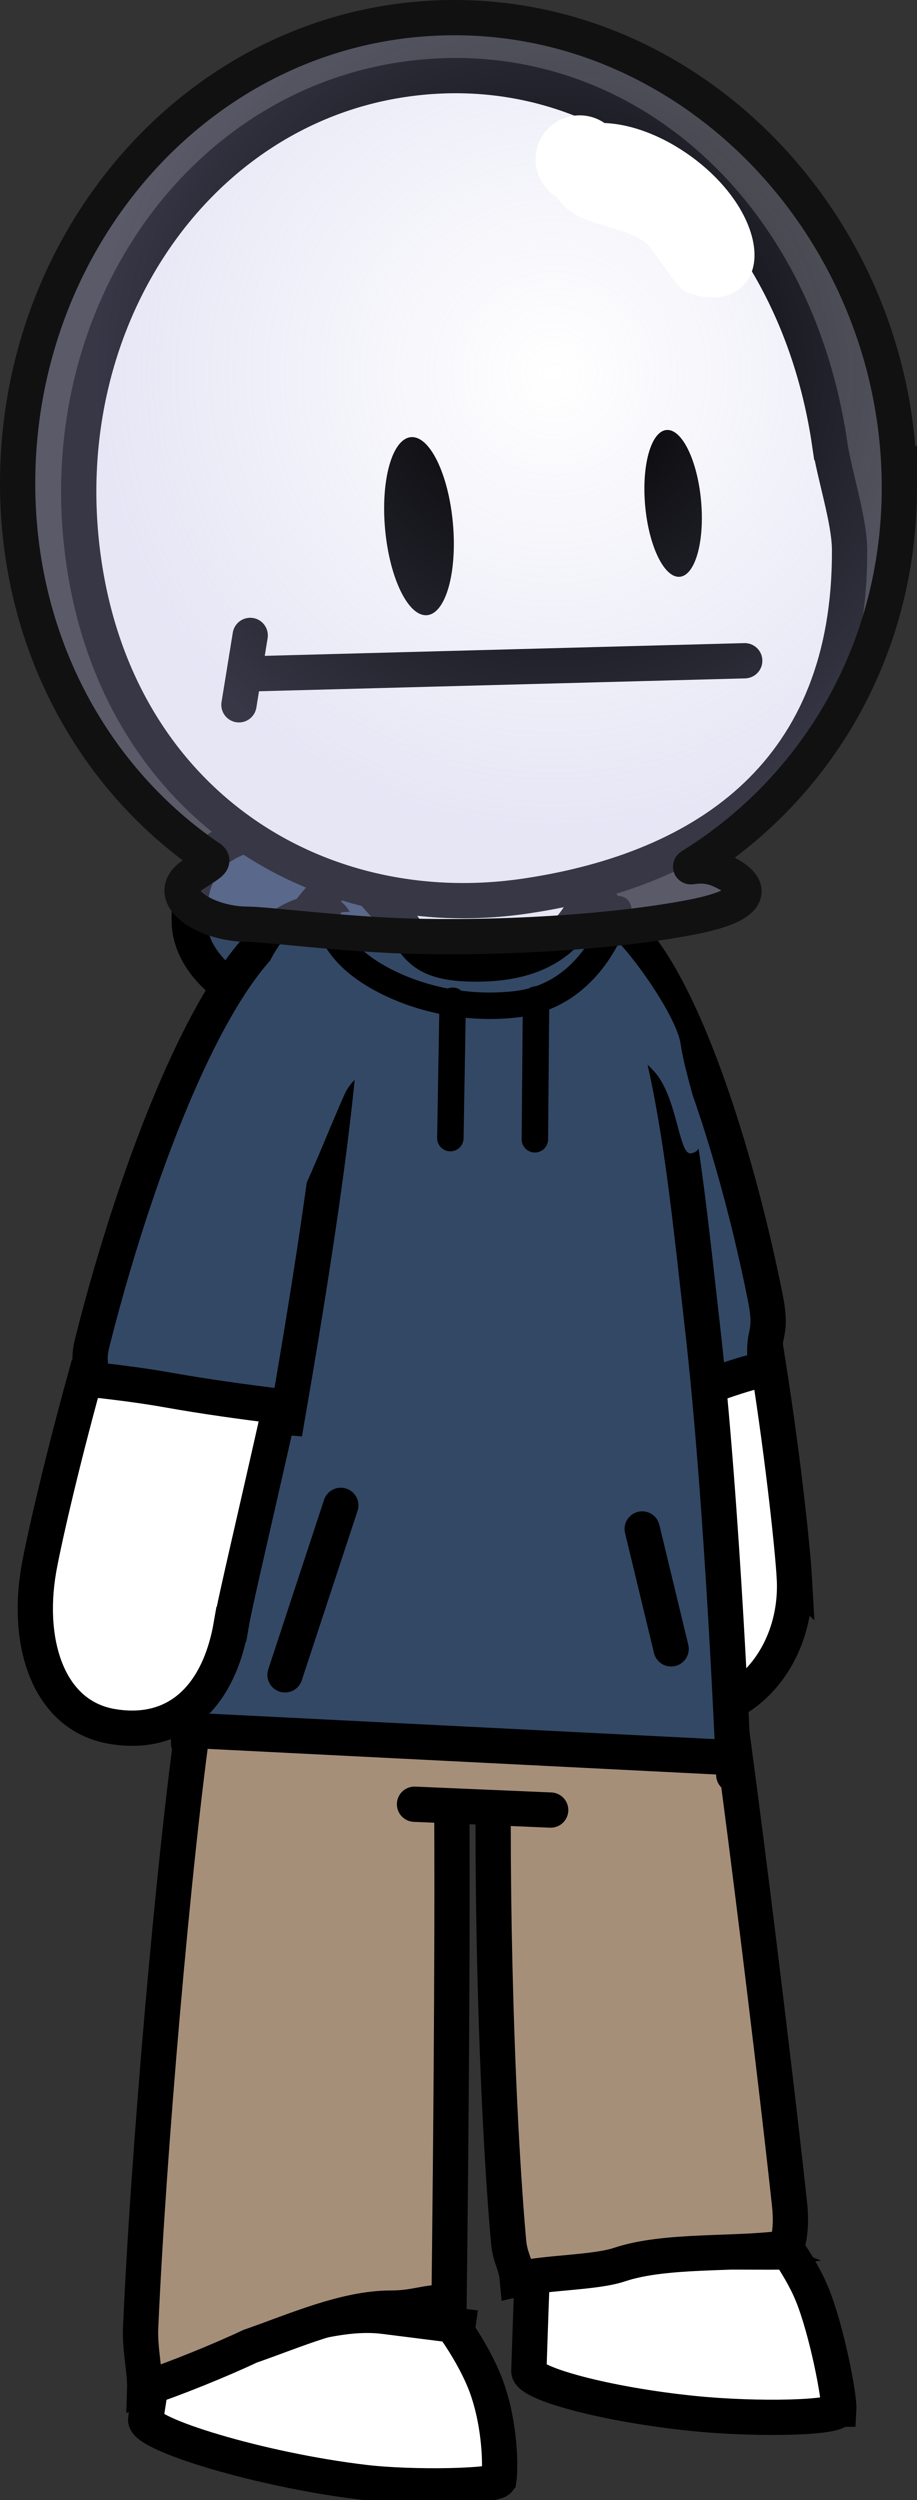 <svg version="1.1" xmlns="http://www.w3.org/2000/svg" xmlns:xlink="http://www.w3.org/1999/xlink" width="52.016" height="141.777" viewBox="0,0,52.016,141.777"><rect x="0" y="0" width="52.016" height="141.777" fill="#333333" stroke="none"/><defs><radialGradient cx="324.805" cy="147.521" r="26.06" gradientUnits="userSpaceOnUse" id="color-1"><stop offset="0" stop-color="#afb0e0" stop-opacity="0"/><stop offset="1" stop-color="#afb0e0" stop-opacity="0.314"/></radialGradient></defs><g transform="translate(-293.427,-126.354)"><g data-paper-data="{&quot;isPaintingLayer&quot;:true}" fill-rule="nonzero" stroke-linejoin="miter" stroke-miterlimit="10" stroke-dasharray="" stroke-dashoffset="0" style="mix-blend-mode: normal"><path d="M321.724,266.974c-0.056,0.382 -4.864,0.485 -7.627,0.157c-5.969,-0.708 -12.527,-2.75 -12.407,-3.574c0.017,-0.116 0.186,-1.227 0.471,-3.031c1.857,-0.393 3.959,-1.107 5.243,-1.531c2.578,-0.543 5.3,-1.597 7.818,-1.279c1.356,0.171 2.811,0.355 4.181,0.528c-0.032,0.227 -0.048,0.347 -0.048,0.347c0,0 1.132,1.606 1.691,3.185c0.762,2.156 0.781,4.501 0.679,5.197z" fill="#ffffff" stroke="#000000" stroke-width="2" stroke-linecap="butt"/><path d="M341.006,262.978c-0.028,0.51 -4.613,0.609 -8.209,0.248c-4.976,-0.499 -9.409,-1.71 -9.371,-2.416c0.01,-0.183 0.079,-2.622 0.223,-6.272c1.785,-0.182 4.205,0.155 5.495,-0.092c2.833,-0.547 6.072,-0.331 9.014,-0.389c0.381,0.561 0.962,1.487 1.344,2.428c0.832,2.052 1.544,5.791 1.505,6.493z" fill="#ffffff" stroke="#000000" stroke-width="2" stroke-linecap="butt"/><path d="M326.945,178.539c0,3.489 -5.101,6.318 -11.393,6.318c-6.292,0 -11.393,-2.829 -11.393,-6.318c0,-3.489 1.579,-5.386 7.872,-5.386c6.292,0 14.915,1.897 14.915,5.386z" fill="#334865" stroke="#000000" stroke-width="2" stroke-linecap="butt"/><path d="M338.484,215.827c0.228,4.047 -2.387,7.48 -5.841,7.668c-3.454,0.188 -6.44,-2.941 -6.668,-6.988c-0.065,-1.156 -0.331,-4.764 -0.597,-9.336c1.841,-0.655 3.696,-1.28 5.579,-1.732c1.968,-0.473 3.816,-1.318 5.784,-1.76c0.081,-0.018 0.165,-0.03 0.252,-0.039c0.926,5.872 1.414,10.808 1.492,12.188z" data-paper-data="{&quot;index&quot;:null}" fill="#ffffff" stroke="#000000" stroke-width="2" stroke-linecap="butt"/><path d="M326.504,178.009c4.183,-0.47 8.376,12.111 10.334,21.935c0.477,2.392 -0.287,1.78 0.066,4.062c-0.116,0.006 -0.216,0.014 -0.283,0.029c-1.971,0.459 -3.821,1.333 -5.792,1.823c-1.855,0.462 -3.684,1.095 -5.499,1.76c-0.647,-11.805 -1.249,-29.338 1.174,-29.61z" data-paper-data="{&quot;index&quot;:null}" fill="#334865" stroke="#000000" stroke-width="2" stroke-linecap="butt"/><path d="M321.495,223.438c0.379,-11.033 6.725,-6.809 12.062,-7.3c0.466,-0.043 3.753,26.782 4.66,35.257c0.17,1.592 -0.193,2.424 -0.186,2.432c-2.852,0.417 -6.801,0.065 -9.466,0.953c-1.379,0.462 -4.056,0.433 -5.793,0.826c-0.086,-0.936 -0.409,-1.129 -0.502,-2.196c-0.775,-8.885 -1.029,-22.565 -0.774,-29.972z" fill="#a68f79" stroke="#000000" stroke-width="2" stroke-linecap="butt"/><path d="M304.469,223.546c1.585,-10.927 8.225,-3.222 14.276,-3.083c0.573,0.013 0.221,30.977 0.155,36.433c-1.407,0 -1.881,0.35 -3.288,0.35c-2.614,0 -5.456,1.281 -8.006,2.167c-1.582,0.751 -4.338,1.876 -5.97,2.399c0.029,-0.892 -0.282,-2.27 -0.233,-3.406c0.412,-9.601 1.863,-26.571 3.065,-34.86z" fill="#a68f79" stroke="#000000" stroke-width="2" stroke-linecap="butt"/><path d="M314.097,228.348v-4.311h14.099v4.311z" fill="#a68f79" stroke="none" stroke-width="0" stroke-linecap="butt"/><path d="M304.127,225.226c0,0 -0.178,-17.612 1.08,-28.469c1.421,-12.267 4.87,-22.875 14.013,-23.147c11.496,-0.342 12.492,14.412 14.041,27.885c1.183,10.289 1.788,25.516 1.788,25.516" fill="#334865" stroke="#000000" stroke-width="2" stroke-linecap="round"/><path d="M311.926,178.173c2.348,0.419 -0.106,16.459 -2.202,28.572c-2.139,-0.166 -4.275,-0.352 -6.403,-0.628c-1.567,-0.203 -3.132,-0.315 -4.705,-0.412c0.313,-1.376 -0.33,-1.729 0.039,-3.194c2.838,-11.26 8.26,-25.231 13.27,-24.337z" fill="#334865" stroke="#000000" stroke-width="2" stroke-linecap="butt"/><path d="M306.547,218.475c-0.728,4.233 -3.214,6.395 -6.779,5.783c-3.565,-0.613 -4.872,-4.651 -4.145,-8.884c0.224,-1.301 1.174,-5.58 2.621,-10.831c1.581,0.173 3.154,0.36 4.724,0.64c2.106,0.376 4.224,0.664 6.346,0.931c-1.341,6.006 -2.525,10.953 -2.767,12.361z" fill="#ffffff" stroke="#000000" stroke-width="2" stroke-linecap="butt"/><path d="M315.344,185.598c0.054,1.128 -1.717,1.338 -2.378,2.826c-1.631,3.67 -3.43,8.838 -4.935,8.91c-2.115,0.101 -0.161,-7.462 -0.348,-11.371c-0.187,-3.908 1.878,-7.573 3.993,-7.674c0.436,-0.021 1.594,-0.391 1.963,-0.134c1.419,0.991 1.557,4.339 1.705,7.442z" fill="#334865" stroke="none" stroke-width="0" stroke-linecap="butt"/><path d="M324.561,177.823c0.586,-0.088 1.584,0.019 2.732,0.821c1.62,1.131 4.499,5.285 4.74,6.898c0.412,2.755 2,6.008 0.587,6.219c-0.648,0.097 -0.735,-2.668 -1.801,-4.281c-0.587,-0.888 -1.965,-1.695 -2.526,-2.528c-0.641,-0.952 -1.841,-0.862 -1.959,-1.657c-0.412,-2.755 -3.185,-5.26 -1.773,-5.472z" data-paper-data="{&quot;index&quot;:null}" fill="#334865" stroke="none" stroke-width="0" stroke-linecap="butt"/><path d="M316.94,228.672l7.724,0.331" fill="none" stroke="#000000" stroke-width="2" stroke-linecap="round"/><path d="M327.048,176.105c0,0.788 -0.411,1.825 -1.224,2.81c-0.928,1.124 -2.443,2.149 -5.561,2.11c-2.814,-0.035 -3.136,-0.951 -3.967,-2.136c-0.646,-0.921 -2.091,-2.046 -2.091,-2.784c0,-1.688 2.875,-3.056 6.422,-3.056c3.547,0 6.422,1.368 6.422,3.056z" fill="#ffffff" stroke="#000000" stroke-width="2" stroke-linecap="butt"/><path d="M340.479,151.454c0.274,1.859 1.13,4.366 1.138,6.08c0.063,12.553 -8.091,18.099 -18.332,19.628c-11.869,1.772 -23.094,-5.313 -25.092,-18.863c-1.998,-13.55 6.197,-25.66 18.065,-27.431c11.869,-1.772 22.222,7.036 24.22,20.586z" fill="#ffffff" stroke="#000000" stroke-width="2" stroke-linecap="butt"/><path d="M319.117,156.018c0.254,2.788 -0.402,5.126 -1.464,5.223c-1.062,0.097 -2.128,-2.085 -2.382,-4.873c-0.254,-2.788 0.402,-5.126 1.464,-5.223c1.062,-0.097 2.129,2.085 2.382,4.873z" fill="#000000" stroke="none" stroke-width="0" stroke-linecap="butt"/><path d="M333.195,154.757c0.209,2.299 -0.331,4.227 -1.207,4.306c-0.876,0.08 -1.755,-1.719 -1.964,-4.018c-0.209,-2.299 0.331,-4.227 1.207,-4.306c0.876,-0.08 1.755,1.719 1.964,4.018z" fill="#000000" stroke="none" stroke-width="0" stroke-linecap="butt"/><path d="M308.149,164.555l27.522,-0.73" fill="none" stroke="#000000" stroke-width="2" stroke-linecap="round"/><path d="M306.981,166.324l0.639,-3.936" fill="none" stroke="#000000" stroke-width="2" stroke-linecap="round"/><path d="M312.759,211.722l-3.165,9.613" fill="none" stroke="#000000" stroke-width="2" stroke-linecap="round"/><path d="M329.855,213.061l1.641,6.8" fill="none" stroke="#000000" stroke-width="2" stroke-linecap="round"/><path d="M328.495,177.912c0,0 -1.233,4.866 -5.793,5.393c-4.103,0.474 -7.665,-1.098 -9.245,-2.541c-1.956,-1.786 -1.408,-3.585 -1.408,-3.585" fill="none" stroke="#000000" stroke-width="1.5" stroke-linecap="round"/><path d="M318.973,190.896l0.133,-7.79" fill="none" stroke="#000000" stroke-width="1.5" stroke-linecap="round"/><path d="M323.834,183.039l-0.067,7.924" fill="none" stroke="#000000" stroke-width="1.5" stroke-linecap="round"/><path d="M334.722,226.018l-30.063,-1.515" fill="none" stroke="#000000" stroke-width="2" stroke-linecap="round"/><g stroke-linecap="butt"><path d="M344.443,153.996c0,9.159 -4.617,16.924 -11.588,21.335c-0.724,0.458 0.212,-0.183 1.445,0.377c1.957,0.889 1.995,1.939 -1.547,2.639c-3.82,0.755 -9.82,1.227 -15.698,1.106c-3.89,-0.08 -8.527,-0.686 -9.575,-0.686c-2.446,0 -4.925,-1.635 -3.09,-2.816c1.358,-0.874 1.203,-0.744 0.625,-1.152c-6.449,-4.546 -10.588,-12.185 -10.588,-21.036c0,-14.328 10.844,-26.409 24.781,-26.409c13.937,0 25.235,12.314 25.235,26.642z" fill="url(#color-1)" stroke="#111111" stroke-width="2"/><path d="M336.126,139.968c0.575,2.58 -1.438,3.952 -3.888,2.901c-0.45,-0.193 -1.743,-2.451 -2.268,-2.809c-1.525,-1.038 -4.018,-0.908 -4.934,-2.51c-0.737,-0.435 -1.231,-1.237 -1.231,-2.155c0,-1.381 1.119,-2.5 2.5,-2.5c0.523,0 1.009,0.161 1.411,0.436c3.471,0.132 7.678,3.35 8.411,6.636z" fill="#ffffff" stroke="none" stroke-width="0.5"/></g></g></g></svg>